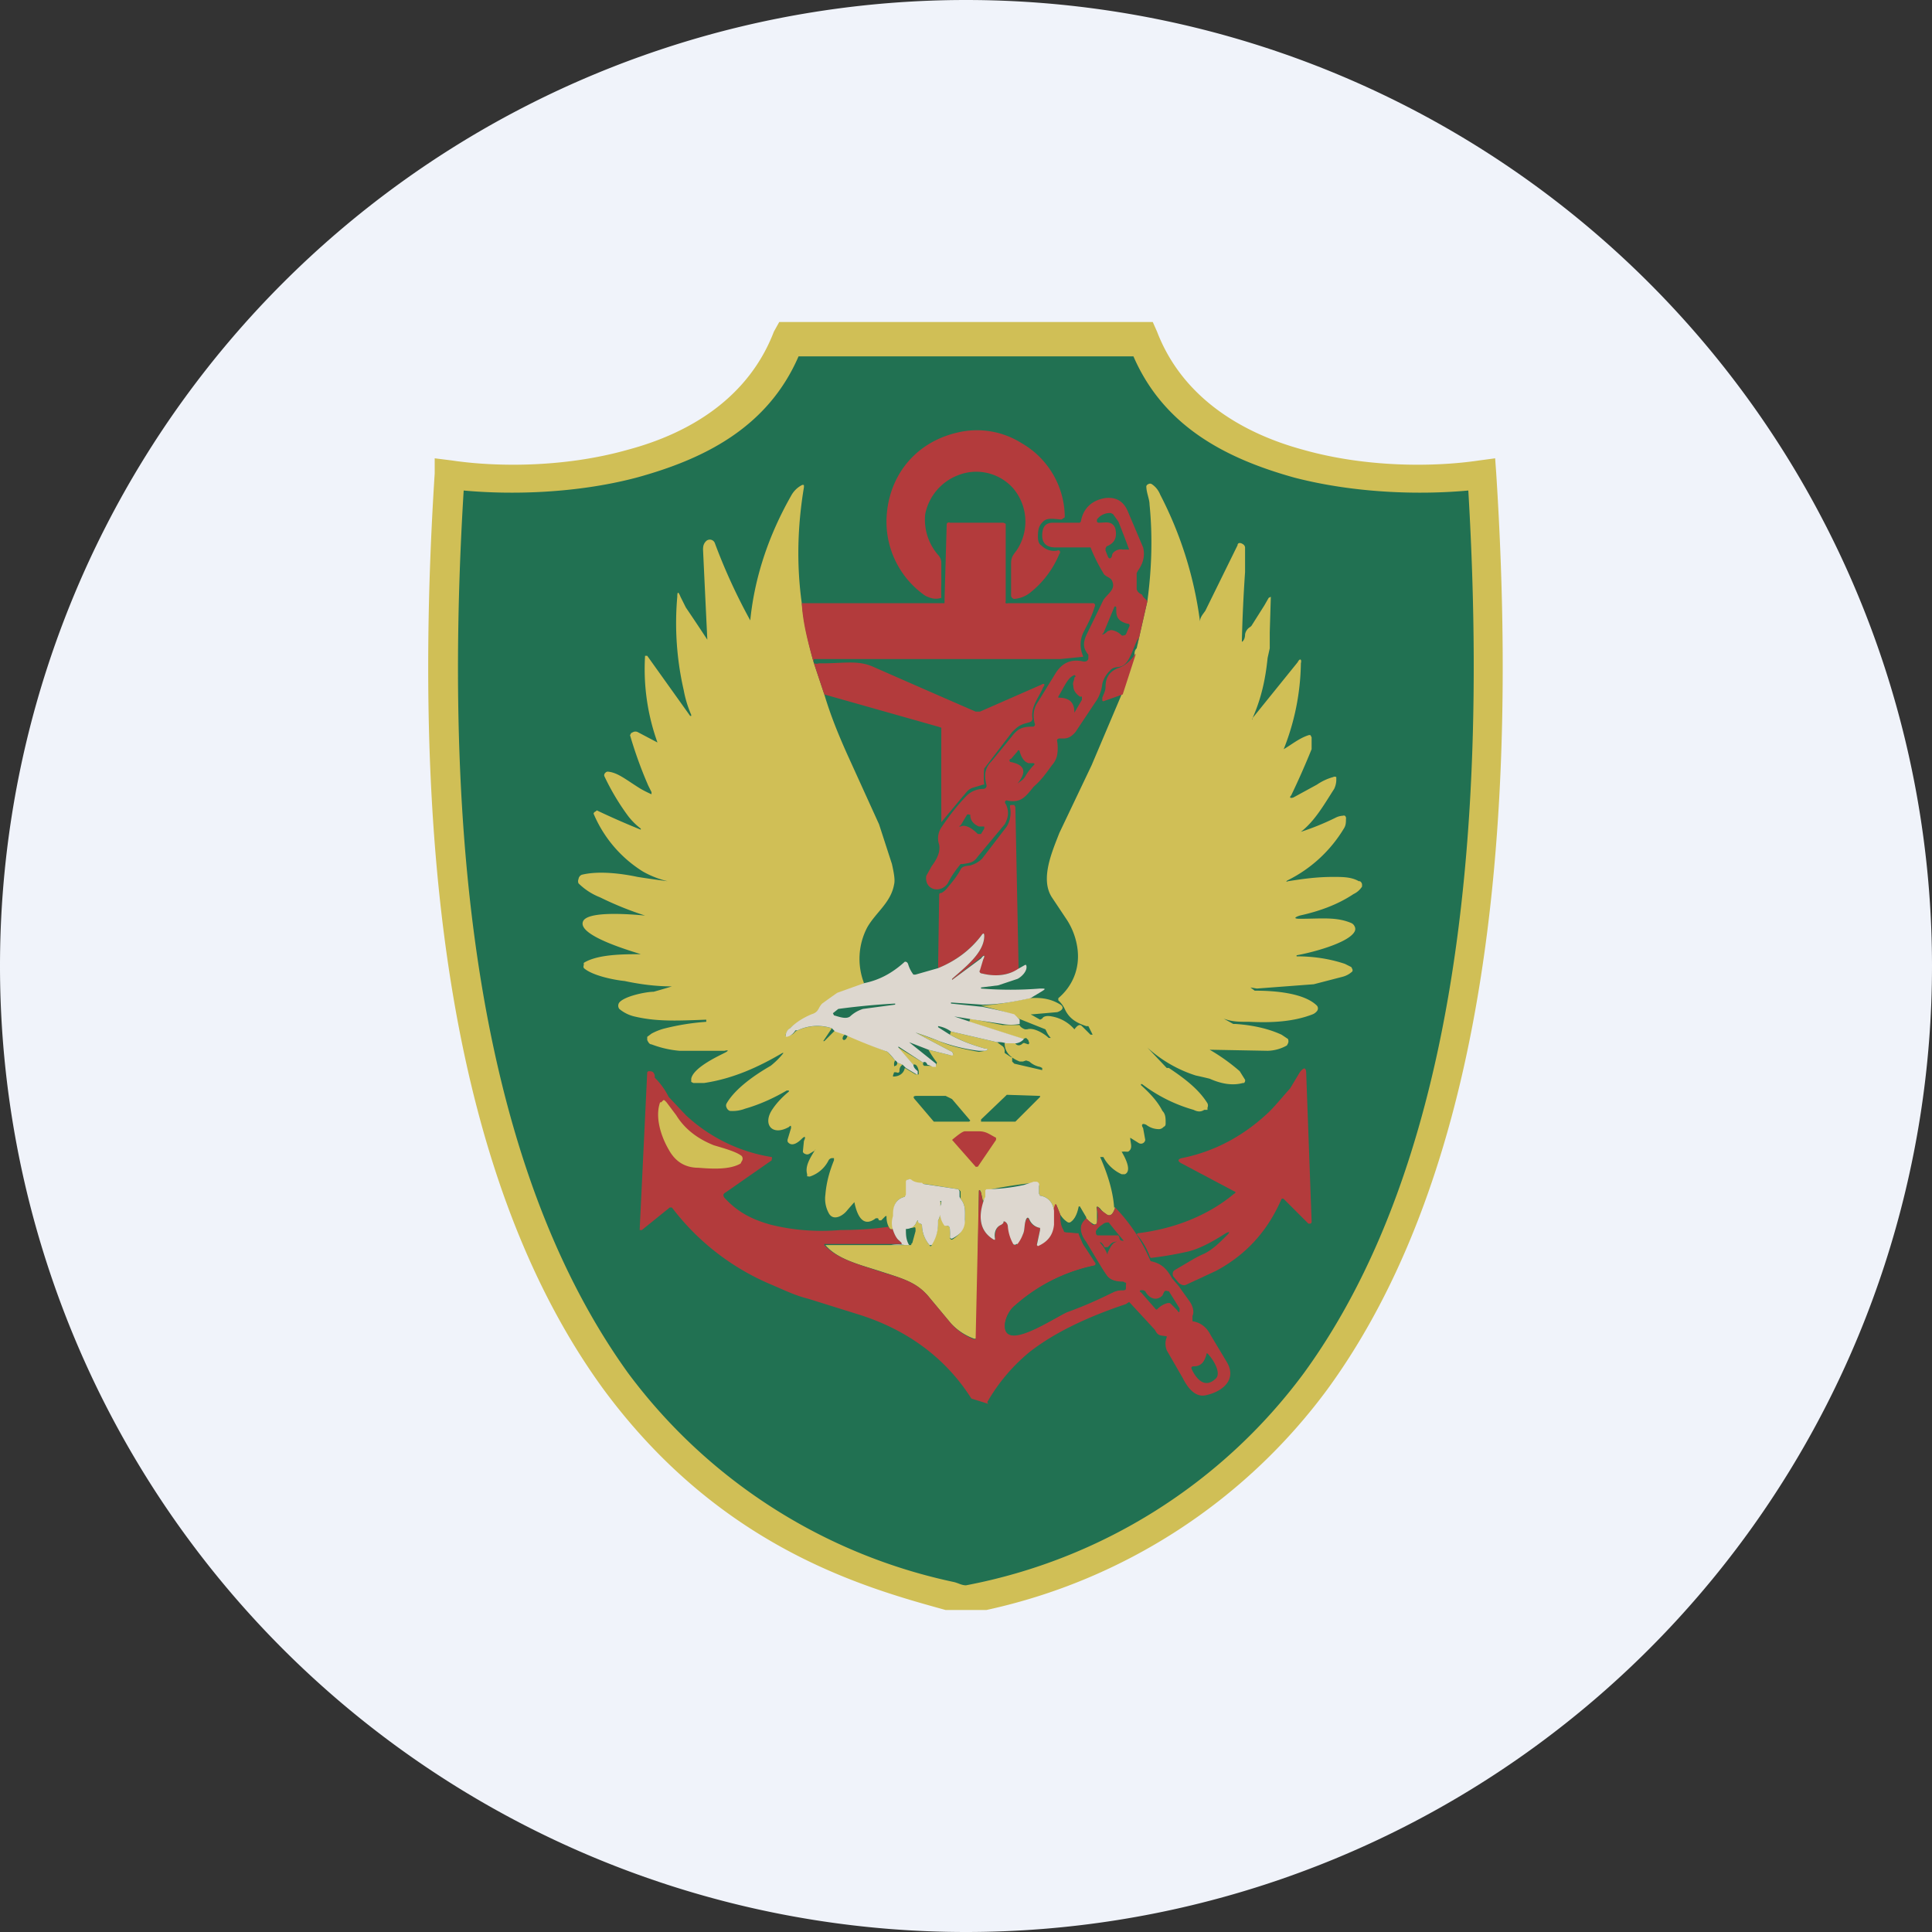 <ns0:svg xmlns:ns0="http://www.w3.org/2000/svg" width="18" height="18" viewBox="0 0 18 18"><ns0:rect x="0" y="0" width="18" height="18" fill="#333333" stroke="none"/><path xmlns="http://www.w3.org/2000/svg" fill="#F0F3FA" d="M9 18a9 9 0 0 1 0 -18a9 9 0 0 1 0 18Z" /><ns0:path d="M4.2 4.42c.83.12 2.64.04 3.15-1.29H10.65c.51 1.33 2.32 1.41 3.15 1.29.58 9-3.15 10.04-4.65 10.45l-.12.03v.02L9 14.91l-.03.01v-.02l-.12-.03c-1.5-.41-5.23-1.44-4.66-10.45Z" fill="#217152" /><ns0:path fill-rule="evenodd" d="M7.26 3h3.48l.04.09c.23.6.77.94 1.36 1.1.6.17 1.24.16 1.64.1l.15-.02.01.14c.29 4.52-.5 7.06-1.57 8.53A5.36 5.36 0 0 1 9.19 15H8.81c-.76-.21-2.1-.58-3.19-2.06-1.07-1.47-1.86-4.01-1.57-8.53v-.14l.16.02c.4.06 1.04.07 1.64-.1.6-.16 1.13-.5 1.36-1.1L7.26 3ZM9 14.77c-.04 0-.07-.02-.11-.03a5.1 5.1 0 0 1-3.04-1.95c-1-1.39-1.8-3.82-1.53-8.22.43.04 1.04.03 1.61-.12.62-.17 1.22-.46 1.51-1.13h3.12c.29.67.89.96 1.5 1.13.58.15 1.19.16 1.62.12.26 4.4-.52 6.83-1.53 8.22A5.1 5.1 0 0 1 9 14.77Z" fill="#D0BF56" /><ns0:path d="M9.73 4.85c-.05.04-.06.08-.06.15 0 .04.01.07.03.08.04.04.09.06.15.05a.02.02 0 0 1 .02 0 .02.02 0 0 1 0 .03.9.9 0 0 1-.27.36.27.27 0 0 1-.15.06.03.03 0 0 1-.02-.01.03.03 0 0 1-.01-.02v-.3c0-.06.02-.08.05-.12a.48.48 0 0 0-.03-.58.46.46 0 0 0-.52-.12.49.49 0 0 0-.3.36.5.5 0 0 0 .12.38c.02.02.03.05.03.07v.2a1.63 1.63 0 0 0 0 .13c-.06.02-.11 0-.15-.02a.84.84 0 0 1-.36-.73c.02-.39.27-.7.66-.79a.78.78 0 0 1 .6.1.8.8 0 0 1 .4.67v.02l-.03.02c-.04 0-.12-.02-.16.01Z" fill="#B33B3C" /><ns0:path d="M10.39 11.25c-.02.06-.04.08-.07.07a.22.22 0 0 1-.07-.06c-.03-.03-.04-.02-.03.01v.13a.03.03 0 0 1-.04 0 .25.25 0 0 1-.06-.05l-.06-.11c0-.01 0-.01 0 0-.02.06-.04.12-.09.15h-.02a.2.2 0 0 1-.07-.07l-.04-.1-.02.06c-.01-.08-.06-.13-.13-.14l-.01-.02v-.07a.03.03 0 0 0-.02-.03h-.03a4.22 4.22 0 0 0-.44.07v.06l-.01.02c-.02.01-.02.02-.02.03l-.02-.09c-.01-.03-.02-.03-.02 0l-.02 1.35v.01h-.01a.02.02 0 0 1-.02 0 .55.55 0 0 1-.21-.14l-.2-.24c-.12-.15-.26-.18-.47-.25-.19-.06-.39-.11-.5-.24h-.01.81v-.01l.01-.01.03-.11c0-.04 0-.04-.03-.03h-.06c.06 0 .09-.02.1-.06 0-.01 0-.02.01 0l.02.02a.02.02 0 0 1 .02.02.29.29 0 0 0 .07.18.01.01 0 0 0 .02 0v-.01a.36.36 0 0 0 .06-.2v-.02c.03-.05.02-.11.01-.17h.02a.22.22 0 0 0 .03.21l.02.01c.02 0 .03.01.03.04a.4.4 0 0 1 0 .07.02.02 0 0 0 .02.02c.08-.05.11-.1.12-.19 0-.07.01-.13-.04-.19v-.07l-.02-.02-.32-.05h-.03a.18.18 0 0 1-.1-.04.03.03 0 0 0-.02 0 .02.02 0 0 0-.01.02v.12c0 .01 0 .02-.02.02-.08.02-.11.08-.1.16v.02a.2.2 0 0 0-.01.12c-.02.01-.03 0-.04-.02a.2.2 0 0 1-.02-.1h-.01l-.04.04h-.02l-.01-.02h-.02c-.13.1-.18-.05-.2-.15a5.1 5.1 0 0 0-.07.08c-.04.05-.13.1-.17.02a.28.28 0 0 1-.03-.17c.01-.12.04-.22.08-.32v-.02h-.02a.04.04 0 0 0-.03.02.3.3 0 0 1-.17.15.03.03 0 0 1-.02 0h-.01v-.02c-.02-.07.02-.14.07-.22.01-.01.01-.02 0 0l-.05.03a.04.04 0 0 1-.04 0 .03.03 0 0 1-.02-.02l.01-.1c.02-.04.01-.05-.02-.02-.03.03-.09.08-.13.03a.04.04 0 0 1 0-.03l.03-.1c0-.02 0-.03-.02-.01-.16.09-.25-.03-.15-.17.04-.06.1-.12.15-.16v-.01h-.02c-.12.07-.25.13-.39.17a.32.32 0 0 1-.14.02.05.05 0 0 1-.03-.03.04.04 0 0 1 0-.04c.08-.14.27-.27.41-.35a.73.73 0 0 0 .12-.12h-.01c-.22.13-.46.24-.73.28h-.1l-.02-.01v-.03c.02-.1.23-.2.31-.24.04-.02.04-.03 0-.02h-.42a.96.96 0 0 1-.26-.06c-.02 0-.03-.02-.04-.04v-.03l.04-.03a.53.53 0 0 1 .13-.05 2.21 2.21 0 0 1 .38-.06V9.5c-.27.01-.46.02-.67-.03a.34.34 0 0 1-.14-.07.05.05 0 0 1 0-.06c.05-.06.25-.1.32-.1a6.12 6.12 0 0 0 .17-.05c-.15 0-.3-.02-.44-.05-.1-.01-.3-.05-.38-.12a.03.03 0 0 1 0-.03.03.03 0 0 1 0-.02c.13-.08.37-.08.53-.08-.09-.03-.58-.17-.54-.3.03-.11.47-.07.58-.06 0-.03 0-.03 0 0a3.1 3.1 0 0 1-.42-.17.59.59 0 0 1-.2-.13.05.05 0 0 1 0-.04.05.05 0 0 1 .03-.04c.16-.04.38-.01.52.02a9.32 9.32 0 0 0 .28.04.87.87 0 0 1-.23-.09 1.17 1.17 0 0 1-.46-.54.03.03 0 0 1 .02-.02l.01-.01a7.38 7.38 0 0 0 .41.18v-.01a.63.63 0 0 1-.12-.12 2.21 2.21 0 0 1-.22-.37.03.03 0 0 1 .01-.03.03.03 0 0 1 .03-.01c.09.01.17.08.3.16a1.11 1.11 0 0 0 .1.05v-.02l-.03-.06a3.9 3.9 0 0 1-.17-.47l.01-.02.02-.01a.05.05 0 0 1 .04 0l.19.1v.01a2.02 2.02 0 0 1-.12-.82h.02l.4.56h.01v-.01a1.04 1.04 0 0 1-.07-.23 2.79 2.79 0 0 1-.06-.87c0-.05.01-.05.03 0l.05.1a21.97 21.97 0 0 1 .2.3 636.84 636.84 0 0 1-.04-.84c0-.04.01-.06.03-.08a.05.05 0 0 1 .08.02 5.37 5.37 0 0 0 .33.72c.04-.4.17-.79.38-1.16a.24.24 0 0 1 .1-.1.02.02 0 0 1 .02 0v.02c-.06.36-.07.72-.02 1.08.02.19.06.37.11.55l.1.3c.06.2.13.37.21.55l.3.66.12.37c.02.09.03.15.02.19-.03.17-.17.26-.25.4a.63.63 0 0 0-.03.52l-.38.2c-.05.03-.04.07-.1.1a.59.59 0 0 0-.21.12.12.12 0 0 0-.04.06.01.01 0 0 0 0 .01.01.01 0 0 0 .01 0c.03 0 .06-.01.08-.04l.02-.01c.11-.05.22-.05.32-.02l-.08.12h.01l.1-.1.1.04c-.02 0-.03.02-.03.04l.01.01c.02 0 .03-.02.04-.05a5.37 5.37 0 0 0 .37.16l.07.08a.06.06 0 0 0-.01.04c0 .01 0 .02.01.01.01 0 .02-.01.02-.03l.05.02c-.02.01-.03.03-.03.06 0 .01-.01.02-.03.01h-.02l-.01.03v.01c.06 0 .1-.03.11-.08l.1.06h.03v-.03c-.01-.05-.03-.07-.05-.06l-.15-.16h.01l.23.14v.02l.01.01h.11v-.01l.01-.02a.91.91 0 0 1-.08-.12l.2.05c.03 0 .04 0 .02-.03l-.02-.01a19.17 19.17 0 0 1-.32-.17l.22.08c.09.04.2.07.37.1l.06-.01c.03-.01.03-.02 0-.02a1.56 1.56 0 0 1-.33-.13l.01-.03.43.1.04.03c.02.01.03.03.03.05v.02l.06.04h.01v.04l.02.02.26.06v-.02l-.02-.01a.2.2 0 0 1-.1-.05l-.03-.01-.03.01H9.5c-.1-.04-.14-.1-.14-.17h.1c.01.02.04.03.07 0a.02.02 0 0 1 .02 0l.03.01.01-.01-.01-.03-.02-.02-.03.01-.5-.16.01-.03.3.06h.16c0 .01.02.03.05.04h.02c.06-.02.16.04.2.08h.02a.2.2 0 0 1-.04-.06l-.01-.02-.25-.1a.85.85 0 0 0-.06-.04 3.63 3.63 0 0 0-.29-.08c.16-.01.31-.04.45-.07.12-.01.21.01.29.06.03.02.03.05-.03.07l-.23.02c-.02 0-.02 0 0 .01l.07.04.02-.01c.01-.02.04-.03.09-.02a.36.36 0 0 1 .21.12c.03-.04.05-.05.07-.03l.08.08h.02l-.04-.08h-.02c-.09-.03-.16-.07-.2-.16a.26.26 0 0 0-.06-.08V9.3c.13-.11.2-.27.18-.45a.65.65 0 0 0-.1-.28l-.14-.21c-.11-.17 0-.42.07-.6l.3-.63.28-.66.12-.37c0-.02 0-.04.02-.06l.1-.44c.04-.3.05-.6.02-.9 0-.05-.03-.11-.03-.17a.03.03 0 0 1 .02-.02.03.03 0 0 1 .03 0c.03.02.06.05.08.1a3.56 3.56 0 0 1 .37 1.18c0-.04.03-.07.05-.1l.3-.61c0-.02.02-.03.05-.01a.04.04 0 0 1 .02.03v.23a14.3 14.3 0 0 0-.03.65c.02-.01.03-.04.03-.07a.1.1 0 0 1 .05-.07l.01-.01.12-.19.04-.07.02-.01-.01.33v.15l-.02.09c-.02.2-.06.38-.14.56-.01.02 0 .02 0 0l.42-.52c.02-.04.04-.03.03.01a2.24 2.24 0 0 1-.16.8c.07-.04.14-.1.23-.13a.03.03 0 0 1 .02 0l.01.02v.11a7.55 7.55 0 0 1-.19.43c-.02.02-.01.03.02.02l.22-.12a.5.5 0 0 1 .15-.07.03.03 0 0 1 .03 0v.03a.2.2 0 0 1-.02.08c-.09.14-.18.3-.31.4a2.4 2.4 0 0 0 .32-.13.17.17 0 0 1 .07-.02.03.03 0 0 1 .02 0 .03.03 0 0 1 .01.03c0 .03 0 .06-.02.09a1.27 1.27 0 0 1-.52.48c-.02.01-.02.02 0 .01.13-.02.26-.04.42-.04.09 0 .17 0 .24.04h.01a.04.04 0 0 1 .02.03v.02a.19.19 0 0 1-.08.07c-.15.1-.32.16-.5.2-.06.02-.05.03 0 .03.2 0 .34-.02.48.04a.06.06 0 0 1 .03.03.05.05 0 0 1 0 .05c-.06.11-.42.2-.54.22v.01c.15 0 .3.02.45.07l.06.03.01.02a.03.03 0 0 1 0 .02.21.21 0 0 1-.09.05l-.27.07-.53.04-.06-.01.04.03h.01c.17 0 .45.02.57.14a.04.04 0 0 1 0 .05.1.1 0 0 1-.04.03c-.18.07-.38.08-.59.07-.1 0-.16 0-.24-.03l.09.05h.02c.15.01.3.04.43.1l.06.04c.01.03 0 .04-.01.06a.38.38 0 0 1-.18.05l-.54-.01a1.8 1.8 0 0 1 .28.2l.05.08a.03.03 0 0 1-.01.03h-.01c-.11.03-.22 0-.31-.04a4.83 4.83 0 0 0-.13-.03 1.22 1.22 0 0 1-.45-.26l.18.19h.02c.15.1.28.2.36.33a.05.05 0 0 1 0 .04v.02h-.03c-.03.02-.06.02-.1 0a1.44 1.44 0 0 1-.48-.24h-.01v.01c.09.08.16.16.2.24.03.03.03.07.03.11 0 .02 0 .03-.02.04a.06.06 0 0 1-.04.02c-.04 0-.08-.01-.12-.04-.04-.02-.05 0-.03.03l.02.11a.04.04 0 0 1-.02.03.04.04 0 0 1-.04 0l-.08-.05s-.01 0 0 0c0 .05.03.1-.02.13h-.02a.1.1 0 0 0-.03 0h-.01c.03.05.1.18.03.21h-.03a.36.36 0 0 1-.17-.16h-.03c.07.16.12.32.13.47Z" fill="#D0BF56" /><ns0:path d="m10.69 5.6-.1.44.02-.1c-.05.07-.08.25-.17.27-.03.01-.07 0-.1.04a.25.25 0 0 0-.07.12.36.36 0 0 1-.05.15l-.2.3c-.06.07-.1.06-.15.06a.03.03 0 0 0-.02.01.03.03 0 0 0 0 .02.4.4 0 0 1 0 .12.2.2 0 0 1-.05.1c-.05.07-.1.14-.17.2-.08.1-.12.15-.24.13a.02.02 0 0 0-.02 0 .02.02 0 0 0 0 .03c.03.06.03.12-.01.19l-.25.3c-.04.06-.08.06-.14.07h-.02c-.04.05-.08.1-.12.18-.07.1-.22.06-.2-.07l.05-.09c.06-.08.08-.14.07-.2a.18.18 0 0 1 .02-.16c.1-.15.19-.25.24-.3.04-.04.1-.06.15-.06a.03.03 0 0 0 .03-.02.03.03 0 0 0 0-.02c-.02-.08-.02-.15.05-.22l.18-.22c.06-.08.1-.1.2-.1a.02.02 0 0 0 .02-.01.02.02 0 0 0 0-.02c-.02-.08-.01-.14.03-.2l.16-.26c.06-.1.14-.14.25-.12.03.01.06 0 .06-.03V6.1c-.05-.06-.05-.11-.02-.18l.16-.33c.04-.06.12-.1.08-.18-.01-.03-.07-.04-.08-.07a1.58 1.58 0 0 1-.12-.24H9.83c-.08 0-.12-.04-.12-.11 0-.08.03-.12.1-.12h.25l.01-.01c.02-.12.1-.2.23-.22.1-.01.17.03.21.13l.14.33c.02.08 0 .15-.05.22l-.01.02v.15c.01.03.03.04.05.05l.01.02.04.04Z" fill="#B33B3C" /><ns0:path d="M10.46 5.12c-.04-.01-.1.02-.1.06-.01.03-.03.03-.04 0l-.02-.05v-.02l.01-.02c.08-.03.1-.09.08-.17-.03-.07-.09-.05-.15-.05a.02.02 0 0 1-.02-.01v-.02a.15.15 0 0 1 .13-.06l.02.01.05.07a10.91 10.91 0 0 1 .1.26h-.06Z" fill="#217152" /><ns0:path d="M7.58 6.17c-.05-.18-.1-.36-.11-.55H8.8v-.03l.02-.7a.02.02 0 0 1 .01-.02.02.02 0 0 1 .02 0h.5l.02.01v.72a.03.03 0 0 0 0 .02.03.03 0 0 0 .02 0h.8a.02.02 0 0 1 .01.01.02.02 0 0 1 0 .02c-.03.1-.07.17-.1.23a.26.26 0 0 0-.01.23v.01h-.01l-.2.02H7.6c-.02 0-.02 0-.02.03Z" fill="#B33B3C" /><ns0:path d="M10.32 5.88a.15.15 0 0 1-.04.03c-.01 0-.02 0 0-.01l.1-.24a.01.01 0 0 1 .02 0v.03c0 .07.03.1.1.12.02 0 .03.01.02.03l-.03.07a.03.03 0 0 1-.02.01.03.03 0 0 1-.02 0 .16.16 0 0 0-.1-.05l-.03.01Z" fill="#217152" /><ns0:path d="m10.58 6.1-.12.37-.17.06a.02.02 0 0 1-.02 0V6.5c.01-.03.03-.06.03-.1 0-.09.04-.15.13-.18a.26.26 0 0 0 .08-.05.41.41 0 0 0 .07-.08ZM8.77 7.66V7.6a224.5 224.5 0 0 1 0-.82l-.03-.01-1.06-.3-.1-.3c0 .01.02.02.05.01h.04c.19 0 .32-.03.46.03a208.46 208.46 0 0 0 .96.42h.04l.57-.25c.03-.02.04 0 .02.02-.04.1-.12.18-.1.3l-.01.02-.02.01c-.08.02-.1.03-.16.09a216.6 216.6 0 0 1-.26.34.68.68 0 0 0 0 .15h-.01l-.1.03c-.05.02-.06.05-.09.08l-.2.24Z" fill="#B33B3C" /><ns0:path d="M10 6.39c0 .04.02.07.06.1h.02v.03l-.07.12c0-.1-.05-.14-.15-.14v-.01c.06-.1.09-.18.15-.2a.01.01 0 0 1 0 .02c.01 0 .01 0 0 0 0 .03-.02.05-.01.08ZM9.64 7.12a.55.55 0 0 0-.08.1c-.02.04-.04.05-.08.08.08-.1.08-.17-.06-.2a.01.01 0 0 1 0-.03L9.48 7a.01.01 0 0 1 .02 0c.01.04.03.08.06.1l.02.01h.05Z" fill="#217152" /><ns0:path d="M9.49 9.03a.45.45 0 0 1-.34.04c-.03 0-.03-.02-.02-.04l.03-.09c.02-.04.01-.05-.02-.02l-.27.21v-.01c.11-.1.3-.24.3-.4 0-.03-.01-.03-.03 0a.96.96 0 0 1-.4.3l.01-.68c0-.01 0-.02.02-.02a.17.17 0 0 0 .05-.04c.05-.06.1-.12.13-.18.02-.04.08-.03.1-.04a.25.25 0 0 0 .1-.06l.23-.3a.25.25 0 0 0 .03-.18c0-.02 0-.02.02-.02h.02l.01.02.03 1.5Z" fill="#B33B3C" /><ns0:path d="M9.14 7.7h.03v.02l-.03.05h-.03c-.06-.06-.12-.09-.16-.07-.02 0-.02 0 0-.01l.06-.1a.02.02 0 0 1 .02 0h.01v.01c0 .04.03.08.08.1h.02Z" fill="#217152" /><ns0:path d="m9.48 9.03.07-.04h.01c.02.05-.04.11-.08.13l-.18.06-.16.02v.01a3.42 3.42 0 0 0 .55 0c.05 0 .06 0 .01.03l-.1.06c-.14.03-.29.06-.45.06l-.29-.02v.01l.29.03a3.64 3.64 0 0 1 .3.07l.05.05v.04a.45.45 0 0 1-.16 0 28.83 28.83 0 0 1-.45-.07l.15.05.5.16a.12.12 0 0 1-.07.04h-.1a.18.18 0 0 0-.08-.01l-.43-.1a.28.28 0 0 0-.12-.05v.01l.11.07c.11.06.22.1.33.13.03 0 .03.01 0 .02h-.06a1.63 1.63 0 0 1-.37-.09 3.13 3.13 0 0 0-.22-.08 19.17 19.17 0 0 0 .34.18c.02.03.01.04-.02.03l-.2-.05-.18-.07.25.2v.03h-.03a.16.16 0 0 0-.05-.02c-.01-.03-.03-.03-.04-.02l-.23-.15v.01l.14.16c0 .03.03.05.04.06v.03h-.01l-.1-.06-.03-.03-.05-.02a.04.04 0 0 0-.02-.02.96.96 0 0 0-.07-.08 5.38 5.38 0 0 1-.4-.16l-.09-.03-.03-.03a.43.43 0 0 0-.32.02h-.02a.12.12 0 0 1-.08.06.01.01 0 0 1-.01-.01c0-.03.02-.06.04-.07.06-.06.13-.1.2-.13.07-.02.06-.06.1-.1a8.45 8.45 0 0 1 .14-.1l.25-.09c.15-.03.27-.1.38-.2.01 0 .02 0 .03.02a.3.3 0 0 0 .05.1h.02l.21-.06c.17-.07.3-.17.4-.3.02-.03.03-.03.03 0 0 .16-.19.3-.3.4v.01l.27-.2c.03-.04.04-.03.02.01l-.03.1c-.01.01 0 .03.02.03.12.03.24.02.33-.04Z" fill="#DDD7CF" /><ns0:path d="M8.34 9.35v.01l-.3.04a.31.31 0 0 0-.12.07c-.04.03-.11 0-.15-.01l-.01-.02.05-.04a6.53 6.53 0 0 1 .53-.05Z" fill="#217152" /><ns0:path d="M11.5 11.12a.01.01 0 0 0 0-.02l-.49-.26c-.04-.02-.04-.04 0-.05.3-.06.56-.2.78-.4.07-.06.14-.15.23-.25l.09-.15c.04-.05.06-.05.06.02l.05 1.37a.02.02 0 0 1-.01.02h-.02l-.23-.23a.02.02 0 0 0-.02 0c-.13.3-.33.52-.61.67l-.28.13c-.02.01-.05 0-.07-.02l-.05-.06c-.01-.03 0-.05.02-.06l.17-.1a.95.95 0 0 1 .1-.05c.08-.04.14-.1.21-.17.03-.03.03-.04-.01-.02-.11.07-.23.14-.35.17a3.3 3.3 0 0 1-.35.06l-.01-.02a.64.64 0 0 0-.12-.2l.01-.01c.33-.04.65-.16.9-.37Z" fill="#B33B3C" /><ns0:path d="M8.28 11.43c0 .02.02.03.04.02.01.04.03.09.06.11l.03.02v.01h-.73v.01c.12.13.32.18.5.24.22.07.36.1.48.25l.2.24a.55.55 0 0 0 .22.15.02.02 0 0 0 .01-.01l.03-1.36c0-.03 0-.03.02 0l.02.1c-.05.15-.02.27.1.34h.01c0-.07.01-.12.06-.14l.02-.02v-.01h.01c.02.01.03.03.03.05l.05.15a.02.02 0 0 0 .04 0 .33.33 0 0 0 .05-.08c.02-.04.01-.1.03-.13.01-.03.02-.03.03 0 .02.04.05.06.1.07v.02l-.03.13v.01h.01c.1-.03.14-.1.14-.19v-.13l.02-.06h.01l.04.1c0 .05 0 .1.03.14l.02.02h.1c.01 0 .02 0 .02.02l.04.09.12.17v.02l-.01.01a1.6 1.6 0 0 0-.74.37c-.06.05-.12.16-.09.24.06.14.42-.1.56-.17a.86.86 0 0 1 .18-.09l.19-.07.07-.03a.24.24 0 0 1 .1-.02c.01 0 .02 0 .02-.02v-.03a.03.03 0 0 0 0-.02h-.02c-.07-.01-.13-.02-.16-.07a6.29 6.29 0 0 1-.2-.3c-.04-.1-.07-.16.01-.23l.06.06a.03.03 0 0 0 .04-.02.24.24 0 0 0 0-.12c0-.03 0-.04.03 0l.07.05c.03.01.05-.01.07-.07a1.63 1.63 0 0 1 .33.5c.1.02.15.07.2.16l.06.07.05.07.05.07c.03.04.05.1.03.14v.05c.07.01.13.05.17.13l.15.25c.1.17-.05.28-.2.31-.1.02-.17-.08-.21-.16l-.15-.26c-.01-.03-.02-.07 0-.12v-.01c-.06-.01-.08 0-.11-.06a57.07 57.07 0 0 0-.24-.26.84.84 0 0 1-.03.02c-.3.1-.63.24-.89.44a1.69 1.69 0 0 0-.4.47v.01l.01.01-.16-.05c-.24-.38-.6-.64-1.04-.78l-.48-.15c-.12-.03-.2-.07-.34-.13a2.26 2.26 0 0 1-.93-.72h-.02l-.26.21a.02.02 0 0 1-.01 0h-.01v-.01l.07-1.46.01-.01c.03 0 .05 0 .06.04v.02c.06.06.1.12.13.18l.16.17a1.52 1.52 0 0 0 .8.39.02.02 0 0 1 0 .02v.01l-.43.3a.04.04 0 0 0-.02.02.04.04 0 0 0 .01.03c.12.13.25.2.43.25.2.05.42.07.65.05.22 0 .37-.02.45-.03Z" fill="#B33B3C" /><ns0:path d="M8.54 10.21h.27l.06.03.17.2-.01.01H8.7l-.17-.2c-.03-.03-.02-.04.01-.04ZM9.38 10.2l.3.01h.01v.01l-.23.23h-.32v-.02l.23-.22Z" fill="#217152" /><ns0:path d="M6.3 10.39c.08.13.2.22.35.28.1.03.21.06.26.1a.04.04 0 0 1 0 .05l-.01.02c-.1.06-.27.05-.39.04-.13 0-.22-.06-.28-.17-.07-.12-.13-.3-.08-.44h.01l.02-.02h.01l.02.02.09.12Z" fill="#D0BF56" /><ns0:path d="M9.12 10.87H9.1a.01.01 0 0 1-.01 0l-.22-.25c.06-.05.1-.08.12-.08h.13c.07 0 .1.03.16.06v.02l-.17.25Z" fill="#B33B3C" /><ns0:path d="M8.44 11.45c0 .05 0 .1.03.15h-.04a.38.38 0 0 0-.13 0h.1v-.02l-.02-.02c-.03-.02-.05-.07-.06-.1a.2.2 0 0 1 0-.13v-.02c0-.08.03-.14.11-.16l.01-.02v-.12a.02.02 0 0 1 .02-.02.03.03 0 0 1 .03 0c.02.02.06.03.1.03l.01.01.33.05.01.02v.05l.01.02c.05.06.04.12.04.2 0 .08-.04.13-.12.17h-.01l-.01-.01a.4.4 0 0 0 0-.07c0-.03-.01-.04-.03-.04H8.8a.22.22 0 0 1-.03-.21v-.02h-.01v.01c0 .06.01.12-.02.17v.03a.36.36 0 0 1-.06.2h-.01a.01.01 0 0 1-.01 0 .29.29 0 0 1-.07-.18.02.02 0 0 0-.02-.02.05.05 0 0 1-.02-.02c0-.02 0-.01-.01 0-.01.04-.05.07-.1.07ZM9.82 11.28v.13c-.01.1-.06.16-.15.2l-.01-.01.03-.14v-.02a.13.13 0 0 1-.1-.08c-.01-.02-.02-.02-.03 0-.02.05-.01.1-.03.14a.33.33 0 0 1-.05.09h-.01a.02.02 0 0 1-.03 0 .4.4 0 0 1-.05-.16c0-.02-.01-.04-.03-.05h-.01c0 .02-.01.02-.02.03-.05.02-.07.07-.06.13v.01h-.01c-.12-.07-.15-.19-.1-.35l.01-.03.01-.02v-.06l.01-.01a1.76 1.76 0 0 0 .35-.04l.09-.03h.03a.03.03 0 0 1 .02.04v.07l.01.02c.07.01.12.06.13.14Z" fill="#DDD7CF" /><ns0:path d="M10.12 11.35c-.08.07-.06.14 0 .22l.18.3c.04.06.1.07.16.07a.03.03 0 0 1 .02.01.03.03 0 0 1 0 .02V12l-.01.02c-.04 0-.07 0-.1.02a3.7 3.7 0 0 1-.44.19c-.14.07-.5.3-.56.17-.03-.08.03-.2.09-.24a1.6 1.6 0 0 1 .74-.37.02.02 0 0 0 0-.03l-.11-.17-.04-.1h-.02l-.1-.01c-.01 0-.02 0-.02-.02a.32.32 0 0 1-.03-.14.2.2 0 0 0 .07.07h.02c.05-.03.07-.1.08-.15h.01l.06.1Z" fill="#217152" /><ns0:path d="m10.43 11.53-.01-.02h-.19c-.02 0-.02-.02-.02-.04a.16.16 0 0 1 .06-.06.07.07 0 0 1 .06-.02 5.77 5.77 0 0 0 .14.17c-.02 0-.04 0-.04-.03ZM10.32 11.62l.02-.02a.07.07 0 0 1 .07-.03c-.04 0-.06.04-.09.1 0 .02 0 .02-.01 0a.3.3 0 0 0-.06-.09v-.01a.1.1 0 0 1 .04.05.01.01 0 0 0 .01 0h.01ZM10.88 12.14a.2.2 0 0 0-.1.06h-.01l-.14-.16a.01.01 0 0 1 0-.02h.02l.02.01c.03.06.1.1.16.04a.53.53 0 0 1 .02-.04.03.03 0 0 1 .03 0h.01l.1.16v.02c0 .02-.01.02-.02 0a1.64 1.64 0 0 0-.07-.07h-.02ZM11.25 12.61c.05.05.14.19.07.24-.1.09-.18-.01-.22-.1v-.01a.02.02 0 0 1 .02-.01c.07 0 .1-.04.12-.11v-.01h.01Z" fill="#217152" /></ns0:svg>